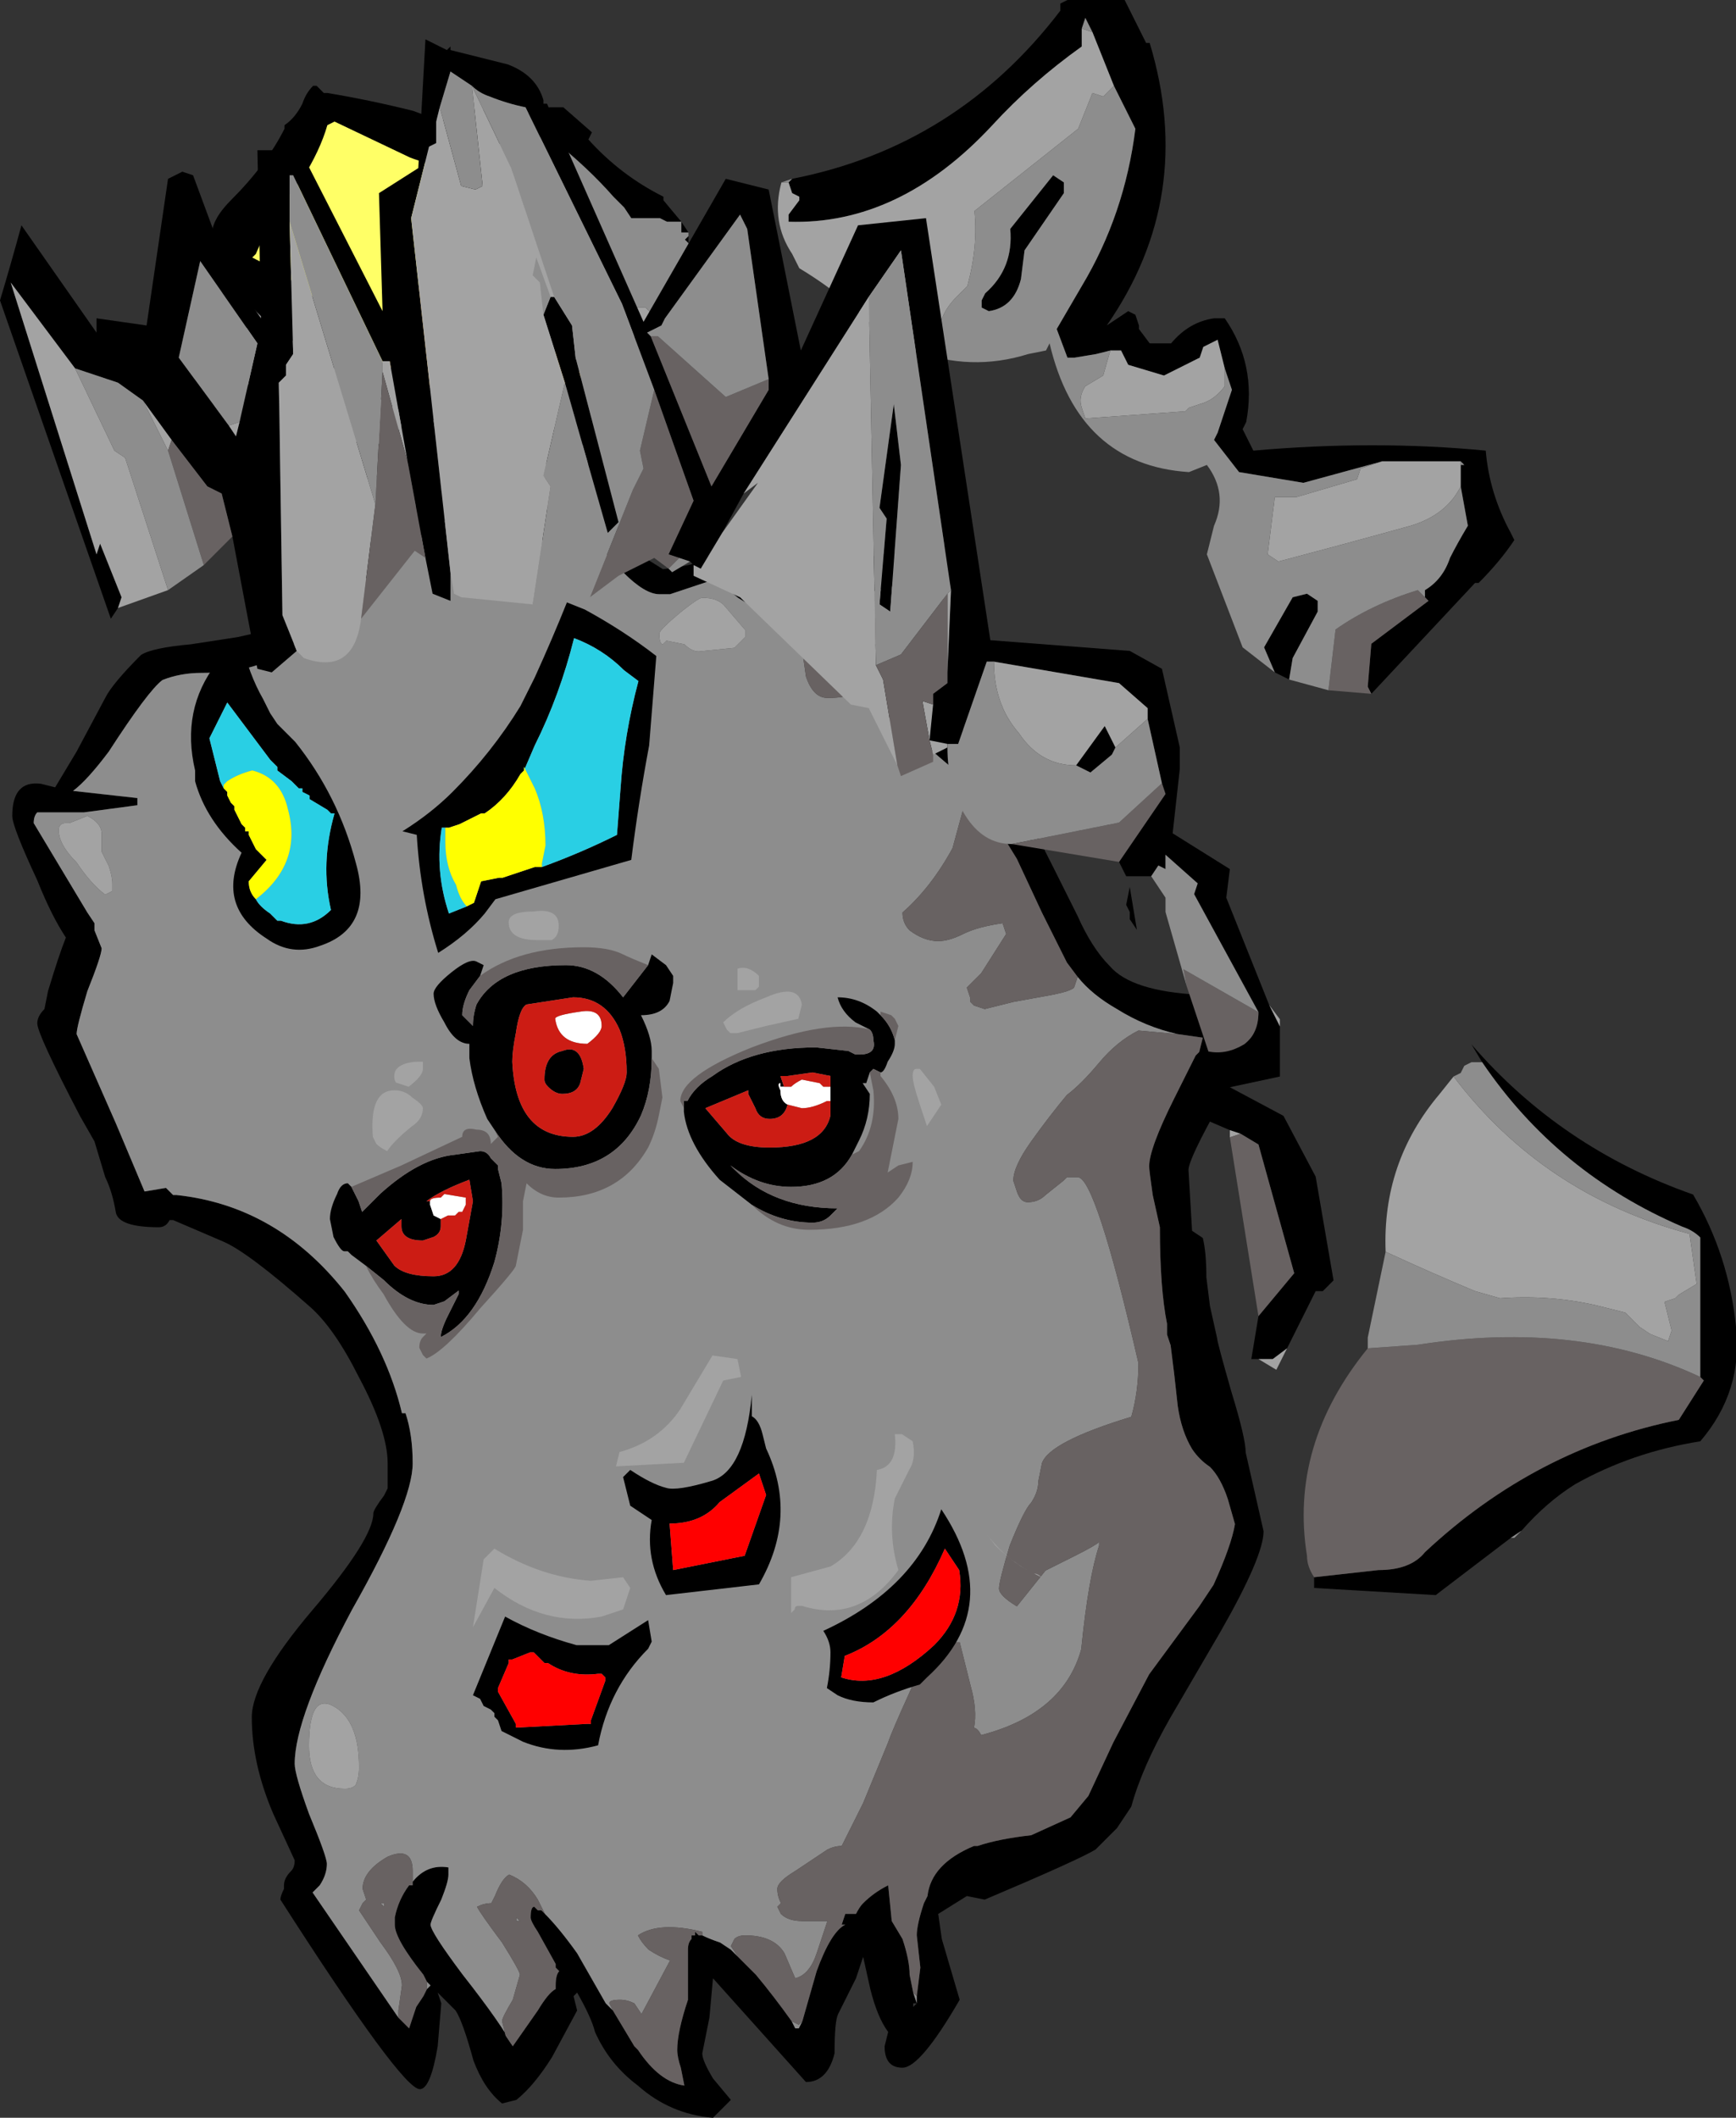 <?xml version="1.0" encoding="UTF-8" standalone="no"?>
<svg xmlns:ffdec="https://www.free-decompiler.com/flash" xmlns:xlink="http://www.w3.org/1999/xlink" ffdec:objectType="frame" height="207.25px" width="169.95px" xmlns="http://www.w3.org/2000/svg">
  <rect width="100%" height="100%" fill="#333333" stroke="none"/>
  <g transform="matrix(1.0, 0.0, 0.0, 1.0, 57.15, 120.95)">
    <use ffdec:characterId="173" ffdec:characterName="a_Body_Meylour" height="166.25" transform="matrix(1.0, 0.0, 0.0, 1.0, -55.95, -79.95)" width="122.5" xlink:href="#sprite0"/>
    <use ffdec:characterId="171" ffdec:characterName="a_Eyes_MeylourBoss" height="43.75" transform="matrix(1.0, 0.0, 0.0, 1.0, -24.85, -31.75)" width="59.85" xlink:href="#sprite1"/>
    <use ffdec:characterId="169" ffdec:characterName="a_Eyes_King" height="38.85" transform="matrix(1.0, 0.0, 0.0, 1.0, -10.85, 11.7)" width="55.65" xlink:href="#sprite2"/>
    <use ffdec:characterId="167" ffdec:characterName="a_Eyes_Lava" height="34.3" transform="matrix(1.0, 0.0, 0.0, 1.0, -38.4, -62.0)" width="45.5" xlink:href="#sprite3"/>
    <use ffdec:characterId="165" ffdec:characterName="a_Horns_Gold" height="156.1" transform="matrix(1.0, 0.0, 0.0, 1.0, -38.4, -120.95)" width="151.2" xlink:href="#sprite4"/>
    <use ffdec:characterId="163" ffdec:characterName="a_Horns_King" height="130.2" transform="matrix(1.0, 0.0, 0.0, 1.0, -57.15, -117.1)" width="130.55" xlink:href="#sprite5"/>
  </g>
  <defs>
    <g id="sprite0" transform="matrix(1.0, 0.0, 0.0, 1.0, -1.05, -8.4)">
      <use ffdec:characterId="172" height="23.75" transform="matrix(7.0, 0.0, 0.0, 7.0, 1.05, 8.4)" width="17.5" xlink:href="#shape0"/>
    </g>
    <g id="shape0" transform="matrix(1.0, 0.0, 0.0, 1.0, -0.15, -1.2)">
      <path d="M13.35 3.0 L13.4 3.2 Q13.35 3.4 13.05 3.95 12.7 4.5 12.45 4.85 13.35 5.3 13.9 6.05 14.2 6.45 14.7 7.45 L15.05 8.15 Q15.25 8.6 15.5 8.85 15.8 9.2 16.75 9.25 17.5 9.3 17.5 9.65 17.5 9.95 17.05 10.75 16.6 11.55 16.6 11.7 L16.65 12.55 16.8 12.65 Q16.85 12.85 16.85 13.2 L16.9 13.6 17.0 14.05 Q17.0 14.1 17.2 14.8 17.4 15.45 17.4 15.65 L17.65 16.75 Q17.65 17.1 17.05 18.15 L16.35 19.35 Q15.95 20.05 15.8 20.6 L15.6 20.9 15.3 21.2 Q15.05 21.35 13.75 21.9 L13.5 21.85 13.1 22.1 13.15 22.45 13.4 23.3 Q12.85 24.25 12.6 24.25 12.35 24.25 12.35 23.95 L12.4 23.75 Q12.25 23.55 12.15 23.15 L12.05 22.7 11.95 23.0 11.7 23.5 Q11.65 23.6 11.65 24.05 11.55 24.45 11.25 24.45 L9.95 23.0 9.9 23.55 9.8 24.05 Q9.8 24.15 9.95 24.4 L10.2 24.7 9.95 24.95 Q9.35 24.9 8.9 24.5 8.5 24.2 8.3 23.75 8.25 23.55 8.05 23.2 L8.0 23.25 8.05 23.45 7.7 24.1 Q7.45 24.5 7.2 24.7 L7.0 24.75 Q6.75 24.55 6.6 24.15 6.45 23.6 6.35 23.45 L6.1 23.2 6.15 23.35 6.1 23.95 Q6.0 24.55 5.85 24.55 5.6 24.55 3.9 21.9 3.9 21.85 3.95 21.75 L3.95 21.7 Q3.95 21.6 4.05 21.5 4.1 21.45 4.1 21.35 L3.8 20.7 Q3.5 20.0 3.5 19.35 3.5 18.85 4.35 17.85 5.2 16.85 5.2 16.5 5.2 16.45 5.35 16.25 L5.4 16.15 5.4 15.8 Q5.4 15.35 5.0 14.6 4.65 13.9 4.3 13.6 3.45 12.85 3.1 12.7 L2.4 12.4 2.35 12.4 Q2.3 12.5 2.2 12.5 1.65 12.5 1.6 12.3 1.55 12.0 1.45 11.8 L1.3 11.3 1.1 10.95 Q0.5 9.8 0.5 9.65 0.5 9.55 0.6 9.45 L0.65 9.2 Q0.8 8.7 0.9 8.45 0.7 8.15 0.5 7.65 0.15 6.9 0.15 6.75 0.15 6.25 0.55 6.3 L0.75 6.35 1.05 5.85 1.45 5.1 Q1.55 4.9 1.95 4.5 2.1 4.4 2.65 4.35 L3.3 4.25 3.75 4.15 3.95 4.15 4.9 3.15 Q5.75 2.3 6.75 2.0 L6.85 2.0 Q7.25 1.6 7.6 1.4 8.75 0.75 8.75 2.05 L8.65 2.5 8.6 2.9 8.75 2.95 8.85 3.0 8.8 3.05 8.85 3.05 9.25 3.3 Q9.7 3.25 9.85 3.15 10.0 3.0 10.05 3.0 L10.35 3.25 Q10.7 3.5 10.9 3.55 11.5 3.3 12.25 3.1 L13.15 2.95 13.3 3.0 13.35 3.0 M12.6 3.9 L12.95 3.45 13.0 3.4 Q11.1 3.9 10.9 3.9 10.6 3.9 10.3 3.7 10.0 3.45 9.95 3.45 L9.35 3.65 Q9.4 3.65 9.2 3.65 9.0 3.65 8.7 3.35 L8.5 3.1 8.3 3.1 8.3 3.05 Q7.75 3.0 7.3 2.8 L6.85 2.55 6.65 2.45 6.5 2.5 Q6.1 2.6 5.25 3.3 L4.2 4.2 Q4.1 4.4 3.8 4.55 3.4 4.75 2.8 4.75 2.5 4.75 2.25 4.85 2.05 5.0 1.5 5.85 1.2 6.25 1.0 6.4 L1.9 6.5 1.9 6.6 1.15 6.7 0.5 6.7 Q0.45 6.75 0.45 6.85 L1.2 8.1 1.3 8.25 1.3 8.35 1.4 8.6 Q1.4 8.7 1.2 9.2 1.05 9.7 1.05 9.8 L1.6 11.05 2.0 12.0 2.3 11.95 2.4 12.05 2.45 12.05 Q3.85 12.2 4.8 13.4 5.4 14.25 5.6 15.1 L5.65 15.1 Q5.75 15.4 5.75 15.8 5.75 16.35 4.9 17.85 4.1 19.35 4.1 20.0 4.1 20.15 4.3 20.7 4.55 21.3 4.55 21.4 4.55 21.55 4.45 21.7 L4.35 21.8 5.55 23.55 5.7 23.7 5.8 23.4 5.9 23.25 5.95 23.15 6.0 23.1 5.95 23.05 5.9 22.95 Q5.5 22.45 5.5 22.25 L5.5 22.15 Q5.55 21.9 5.7 21.7 L5.75 21.7 5.75 21.65 Q5.95 21.4 6.25 21.45 L6.25 21.55 Q6.25 21.65 6.15 21.9 6.0 22.2 6.0 22.25 6.0 22.35 6.45 22.95 7.0 23.65 7.15 23.95 L7.5 23.45 Q7.65 23.2 7.75 23.15 L7.75 23.1 Q7.75 22.95 7.8 22.9 L7.75 22.85 7.75 22.8 7.5 22.35 Q7.4 22.2 7.4 22.15 7.4 22.0 7.45 22.0 L7.5 22.05 7.55 22.05 7.6 22.1 Q7.8 22.3 8.05 22.65 L8.45 23.35 8.55 23.45 8.85 23.95 8.9 24.0 Q9.2 24.45 9.55 24.5 L9.5 24.25 Q9.45 24.1 9.45 24.0 9.45 23.75 9.6 23.3 9.6 23.15 9.6 22.95 L9.6 22.6 Q9.6 22.5 9.65 22.45 L9.65 22.4 9.7 22.4 9.7 22.35 9.75 22.4 9.8 22.4 Q9.9 22.45 10.05 22.5 L10.2 22.6 10.3 22.7 10.55 22.95 Q10.8 23.25 11.05 23.6 L11.1 23.7 11.15 23.7 11.2 23.6 11.4 22.9 Q11.6 22.35 11.8 22.25 L11.75 22.25 11.8 22.1 11.95 22.1 Q12.0 22.0 12.05 21.95 12.2 21.8 12.4 21.7 L12.45 22.2 12.6 22.45 Q12.7 22.75 12.7 22.95 L12.75 23.2 12.8 23.35 12.8 23.25 12.85 22.85 12.8 22.4 Q12.8 22.25 12.9 21.95 L12.95 21.85 Q13.0 21.4 13.6 21.15 L13.65 21.15 Q13.95 21.05 14.4 21.0 L14.95 20.75 15.2 20.45 15.55 19.7 16.05 18.75 16.75 17.8 16.95 17.5 Q17.2 16.95 17.25 16.65 L17.15 16.3 Q17.05 16.0 16.9 15.85 16.75 15.75 16.65 15.6 16.5 15.35 16.45 15.0 L16.4 14.55 16.35 14.15 16.3 14.0 16.3 13.85 Q16.2 13.35 16.2 12.5 L16.1 12.05 Q16.05 11.7 16.05 11.65 16.05 11.4 16.4 10.7 L16.7 10.1 16.75 10.05 16.8 9.85 16.45 9.8 Q16.0 9.7 15.6 9.45 15.25 9.25 15.05 9.0 L14.9 8.8 14.55 8.1 14.2 7.35 13.8 6.7 13.65 6.45 Q13.45 6.2 13.2 6.0 L12.85 5.7 12.45 5.4 Q12.35 5.35 11.95 5.15 L11.85 5.05 11.8 4.9 Q11.8 4.85 12.3 4.25 L12.6 3.9 M8.2 1.85 L8.2 1.7 Q8.15 1.7 8.15 1.55 7.9 1.65 7.4 1.95 L7.15 2.1 7.25 2.2 7.3 2.2 7.3 2.25 7.75 2.5 8.0 2.6 8.15 2.65 8.15 2.6 8.15 2.55 8.2 1.95 8.2 1.85 M12.75 23.35 L12.75 23.4 12.8 23.35 12.75 23.35" fill="#000000" fill-rule="evenodd" stroke="none"/>
      <path d="M5.55 23.55 L4.35 21.8 4.45 21.7 Q4.55 21.55 4.55 21.4 4.55 21.3 4.3 20.7 4.1 20.15 4.1 20.0 4.1 19.35 4.9 17.85 5.75 16.35 5.75 15.8 5.75 15.4 5.65 15.1 L5.6 15.1 Q5.4 14.25 4.8 13.4 3.85 12.2 2.45 12.05 L2.4 12.05 2.3 11.95 2.0 12.0 1.6 11.05 1.05 9.8 Q1.05 9.7 1.2 9.2 1.4 8.7 1.4 8.6 L1.3 8.35 1.3 8.25 1.2 8.1 0.45 6.85 Q0.45 6.75 0.5 6.7 L1.15 6.7 1.9 6.6 1.9 6.5 1.0 6.4 Q1.2 6.25 1.5 5.85 2.05 5.0 2.25 4.85 2.5 4.75 2.8 4.75 3.4 4.75 3.8 4.55 4.1 4.4 4.2 4.2 L5.25 3.3 Q6.1 2.6 6.5 2.5 L6.65 2.45 6.85 2.55 7.3 2.8 Q7.75 3.0 8.3 3.05 L8.3 3.1 8.5 3.1 8.7 3.35 Q9.0 3.65 9.2 3.65 9.4 3.65 9.35 3.65 L9.95 3.45 Q10.0 3.45 10.3 3.7 10.6 3.9 10.9 3.9 11.1 3.9 13.0 3.4 L12.95 3.45 12.6 3.9 Q12.4 3.85 12.2 4.0 11.75 4.3 11.55 4.35 L11.25 4.3 11.25 4.35 Q11.2 4.35 11.2 4.45 L11.25 4.8 Q11.35 5.1 11.55 5.1 11.8 5.1 11.85 5.05 L11.95 5.15 Q12.35 5.35 12.45 5.4 L12.85 5.7 13.2 6.0 Q13.45 6.2 13.65 6.45 13.5 6.5 13.45 6.65 L13.3 7.2 Q13.0 7.75 12.6 8.1 12.6 8.25 12.7 8.35 12.9 8.5 13.1 8.5 13.25 8.5 13.45 8.4 13.65 8.3 14.0 8.25 L14.05 8.4 13.7 8.95 13.5 9.15 13.55 9.3 13.55 9.35 13.6 9.4 13.75 9.45 14.15 9.35 14.7 9.25 Q14.95 9.2 15.0 9.15 L15.05 9.0 Q15.25 9.25 15.6 9.45 16.0 9.7 16.45 9.8 L15.9 9.75 Q15.6 9.9 15.35 10.2 15.1 10.5 14.9 10.65 14.65 10.95 14.4 11.3 14.15 11.65 14.15 11.85 L14.2 12.0 Q14.25 12.15 14.35 12.15 14.5 12.15 14.6 12.05 L14.85 11.85 14.9 11.8 15.05 11.8 Q15.3 11.8 15.9 14.4 15.9 14.8 15.8 15.15 14.65 15.5 14.55 15.8 L14.5 16.05 Q14.5 16.2 14.4 16.35 14.3 16.45 14.1 16.95 13.95 17.45 13.95 17.55 13.95 17.65 14.2 17.8 L14.6 17.3 Q14.7 17.25 15.0 17.1 15.3 16.95 15.35 16.9 L15.35 16.95 Q15.2 17.4 15.1 18.4 14.85 19.3 13.7 19.6 13.65 19.5 13.6 19.5 13.65 19.25 13.55 18.9 L13.4 18.3 Q13.35 18.3 13.2 18.3 13.0 18.3 12.7 19.0 12.45 19.55 12.4 19.7 L12.05 20.55 11.75 21.15 Q11.65 21.15 11.55 21.2 L11.1 21.5 Q10.85 21.65 10.85 21.75 10.85 21.85 10.9 21.95 L10.85 22.0 10.9 22.1 Q11.0 22.2 11.2 22.2 L11.55 22.2 11.4 22.65 Q11.3 22.95 11.1 23.0 L10.95 22.65 Q10.8 22.4 10.4 22.4 10.3 22.4 10.25 22.45 L10.2 22.55 10.3 22.7 10.2 22.6 10.05 22.5 Q9.9 22.45 9.8 22.4 L9.8 22.35 Q9.2 22.2 8.9 22.4 8.95 22.5 9.05 22.6 9.2 22.7 9.35 22.75 L8.95 23.5 8.85 23.35 Q8.75 23.3 8.65 23.3 8.5 23.3 8.5 23.35 L8.55 23.45 8.45 23.35 8.05 22.65 Q7.8 22.3 7.6 22.1 L7.5 21.9 Q7.35 21.65 7.1 21.55 7.0 21.6 6.9 21.85 L6.85 21.95 Q6.75 21.95 6.65 22.0 6.7 22.1 7.0 22.5 7.25 22.9 7.25 22.95 L7.15 23.3 Q7.0 23.55 7.0 23.6 L7.05 23.8 7.15 23.95 Q7.0 23.65 6.45 22.95 6.0 22.35 6.0 22.25 6.0 22.2 6.15 21.9 6.25 21.65 6.25 21.55 L6.25 21.45 Q5.95 21.4 5.75 21.65 L5.75 21.5 Q5.75 21.15 5.4 21.3 5.05 21.5 5.05 21.75 L5.1 21.9 5.05 21.95 5.0 22.05 5.3 22.5 Q5.6 22.9 5.6 23.1 L5.55 23.45 5.55 23.55 M12.0 4.05 Q12.3 3.9 12.4 3.8 L12.3 3.7 12.0 3.85 Q11.6 4.0 11.15 4.1 L11.1 4.1 Q11.05 4.1 11.05 4.2 11.05 4.3 11.1 4.3 L11.15 4.3 Q11.65 4.2 12.0 4.05 M12.8 23.25 L12.8 23.35 12.75 23.2 12.8 23.25 M11.2 23.6 L11.15 23.7 11.1 23.7 11.05 23.6 11.15 23.65 11.2 23.6 M7.3 2.2 L7.25 2.2 7.15 2.1 7.4 1.95 Q7.9 1.65 8.15 1.55 8.15 1.7 8.2 1.7 L8.2 1.85 Q7.85 1.9 7.55 2.05 L7.3 2.2 M8.15 2.6 L8.15 2.65 8.0 2.6 8.15 2.6 M4.8 20.35 Q4.9 20.35 4.95 20.3 5.0 20.2 5.0 20.05 5.0 19.4 4.65 19.2 4.3 19.0 4.3 19.75 4.3 20.35 4.8 20.35 M1.2 6.75 L0.95 6.85 0.9 6.85 Q0.8 6.85 0.8 6.95 0.8 7.15 1.05 7.4 1.25 7.7 1.45 7.85 L1.55 7.8 1.55 7.7 Q1.55 7.6 1.5 7.45 L1.4 7.25 1.4 7.0 Q1.4 6.85 1.2 6.75 M10.4 4.25 L10.4 4.15 10.1 3.8 Q10.0 3.7 9.8 3.7 9.75 3.7 9.5 3.9 9.2 4.15 9.2 4.2 9.2 4.35 9.25 4.35 L9.3 4.3 9.55 4.35 Q9.65 4.45 9.75 4.45 L10.25 4.4 Q10.3 4.35 10.4 4.25 M5.3 21.95 L5.35 21.95 5.35 22.0 5.3 21.95 M5.95 23.15 L5.95 23.05 6.0 23.1 5.95 23.15 M7.2 22.2 L7.2 22.15 7.25 22.2 7.2 22.2" fill="#8d8d8d" fill-rule="evenodd" stroke="none"/>
      <path d="M5.55 23.55 L5.55 23.45 5.6 23.1 Q5.6 22.9 5.3 22.5 L5.0 22.05 5.05 21.95 5.1 21.9 5.05 21.75 Q5.05 21.5 5.4 21.3 5.75 21.15 5.75 21.5 L5.75 21.65 5.75 21.7 5.7 21.7 Q5.55 21.9 5.5 22.15 L5.5 22.25 Q5.5 22.45 5.9 22.95 L5.95 23.05 5.95 23.15 5.9 23.25 5.8 23.4 5.7 23.7 5.55 23.55 M7.15 23.95 L7.05 23.8 7.0 23.6 Q7.0 23.55 7.15 23.3 L7.25 22.95 Q7.25 22.9 7.0 22.5 6.7 22.1 6.65 22.0 6.75 21.95 6.85 21.95 L6.9 21.85 Q7.0 21.6 7.1 21.55 7.35 21.65 7.5 21.9 L7.6 22.1 7.55 22.05 7.5 22.05 7.45 22.0 Q7.4 22.0 7.4 22.15 7.4 22.2 7.5 22.35 L7.75 22.8 7.75 22.85 7.8 22.9 Q7.75 22.95 7.75 23.1 L7.75 23.15 Q7.65 23.2 7.5 23.45 L7.15 23.95 M8.55 23.45 L8.5 23.35 Q8.5 23.3 8.65 23.3 8.75 23.3 8.85 23.35 L8.95 23.5 9.35 22.75 Q9.2 22.7 9.05 22.6 8.95 22.5 8.9 22.4 9.2 22.2 9.8 22.35 L9.8 22.4 9.75 22.4 9.7 22.35 9.7 22.4 9.65 22.4 9.65 22.45 Q9.6 22.5 9.6 22.6 L9.6 22.95 Q9.6 23.15 9.6 23.3 9.45 23.75 9.45 24.0 9.45 24.1 9.5 24.25 L9.55 24.5 Q9.2 24.45 8.9 24.0 L8.85 23.95 8.55 23.45 M10.3 22.7 L10.2 22.55 10.25 22.45 Q10.3 22.4 10.4 22.4 10.8 22.4 10.95 22.65 L11.1 23.0 Q11.3 22.95 11.4 22.65 L11.55 22.2 11.2 22.2 Q11.0 22.2 10.9 22.1 L10.85 22.0 10.9 21.95 Q10.85 21.85 10.85 21.75 10.85 21.65 11.1 21.5 L11.55 21.2 Q11.65 21.15 11.75 21.15 L12.05 20.55 12.4 19.7 Q12.45 19.55 12.7 19.0 13.0 18.3 13.2 18.3 13.35 18.3 13.4 18.3 L13.55 18.9 Q13.65 19.25 13.6 19.5 13.65 19.5 13.7 19.6 14.85 19.3 15.1 18.4 15.2 17.4 15.35 16.95 L15.35 16.9 Q15.3 16.95 15.0 17.1 14.7 17.25 14.6 17.3 L14.2 17.8 Q13.95 17.65 13.95 17.55 13.95 17.45 14.1 16.95 14.3 16.45 14.4 16.35 14.5 16.2 14.5 16.05 L14.55 15.8 Q14.65 15.5 15.8 15.15 15.9 14.8 15.9 14.4 15.3 11.8 15.05 11.8 L14.9 11.8 14.85 11.85 14.6 12.05 Q14.5 12.15 14.35 12.15 14.25 12.15 14.2 12.0 L14.15 11.85 Q14.15 11.65 14.4 11.3 14.65 10.95 14.9 10.65 15.1 10.5 15.35 10.2 15.6 9.9 15.9 9.75 L16.45 9.8 16.8 9.85 16.75 10.05 16.7 10.1 16.4 10.7 Q16.05 11.4 16.05 11.65 16.05 11.7 16.1 12.05 L16.2 12.5 Q16.2 13.35 16.3 13.85 L16.3 14.0 16.35 14.15 16.4 14.55 16.45 15.0 Q16.5 15.35 16.65 15.6 16.75 15.75 16.9 15.85 17.05 16.0 17.15 16.3 L17.25 16.65 Q17.2 16.95 16.95 17.5 L16.75 17.8 16.05 18.75 15.55 19.7 15.2 20.45 14.95 20.75 14.4 21.0 Q13.95 21.05 13.65 21.15 L13.6 21.15 Q13.0 21.4 12.95 21.85 L12.9 21.95 Q12.8 22.25 12.8 22.4 L12.85 22.85 12.8 23.25 12.75 23.2 12.7 22.95 Q12.7 22.75 12.6 22.45 L12.45 22.2 12.4 21.7 Q12.2 21.8 12.05 21.95 12.0 22.0 11.95 22.1 L11.8 22.1 11.75 22.25 11.8 22.25 Q11.6 22.35 11.4 22.9 L11.2 23.6 11.15 23.65 11.05 23.6 Q10.8 23.25 10.55 22.95 L10.3 22.7 M15.05 9.0 L15.0 9.15 Q14.95 9.2 14.7 9.25 L14.15 9.35 13.75 9.45 13.6 9.4 13.55 9.35 13.55 9.3 13.5 9.15 13.7 8.95 14.05 8.4 14.0 8.25 Q13.65 8.3 13.45 8.4 13.25 8.5 13.1 8.5 12.9 8.5 12.7 8.35 12.6 8.25 12.6 8.1 13.0 7.75 13.3 7.2 L13.45 6.65 Q13.5 6.5 13.65 6.45 L13.8 6.7 14.2 7.35 14.55 8.1 14.9 8.8 15.05 9.0 M11.85 5.05 Q11.8 5.1 11.55 5.1 11.35 5.1 11.25 4.8 L11.2 4.45 Q11.2 4.35 11.25 4.35 L11.25 4.3 11.55 4.35 Q11.75 4.3 12.2 4.0 12.4 3.85 12.6 3.9 L12.3 4.25 Q11.8 4.85 11.8 4.9 L11.85 5.05 M7.3 2.2 L7.55 2.05 Q7.85 1.9 8.2 1.85 L8.2 1.95 8.15 2.55 8.15 2.6 8.0 2.6 7.75 2.5 7.3 2.25 7.3 2.2 M5.3 21.95 L5.35 22.0 5.35 21.95 5.3 21.95 M7.2 22.2 L7.25 22.2 7.2 22.15 7.2 22.2" fill="#686262" fill-rule="evenodd" stroke="none"/>
      <path d="M12.0 4.05 Q11.65 4.2 11.15 4.3 L11.1 4.3 Q11.05 4.3 11.05 4.2 11.05 4.1 11.1 4.1 L11.15 4.1 Q11.6 4.0 12.0 3.85 L12.3 3.7 12.4 3.8 Q12.3 3.9 12.0 4.05 M10.4 4.25 Q10.3 4.35 10.25 4.4 L9.75 4.45 Q9.65 4.45 9.55 4.35 L9.3 4.3 9.25 4.35 Q9.2 4.35 9.2 4.2 9.2 4.15 9.5 3.9 9.75 3.7 9.8 3.7 10.0 3.7 10.1 3.8 L10.4 4.15 10.4 4.25 M1.2 6.75 Q1.4 6.85 1.4 7.0 L1.4 7.25 1.5 7.45 Q1.55 7.6 1.55 7.7 L1.55 7.8 1.45 7.85 Q1.25 7.7 1.05 7.4 0.8 7.15 0.8 6.95 0.8 6.85 0.9 6.85 L0.95 6.85 1.2 6.75 M4.8 20.35 Q4.3 20.35 4.3 19.75 4.3 19.0 4.65 19.2 5.0 19.4 5.0 20.05 5.0 20.2 4.95 20.3 4.9 20.35 4.8 20.35" fill="#a3a3a3" fill-rule="evenodd" stroke="none"/>
    </g>
    <g id="sprite1" transform="matrix(1.0, 0.0, 0.0, 1.0, -11.9, -31.15)">
      <use ffdec:characterId="170" height="6.25" transform="matrix(7.0, 0.0, 0.0, 7.0, 11.9, 31.15)" width="8.55" xlink:href="#shape1"/>
    </g>
    <g id="shape1" transform="matrix(1.0, 0.0, 0.0, 1.0, -1.7, -4.45)">
      <path d="M6.15 5.2 L6.2 5.05 6.4 5.2 6.5 5.35 6.5 5.45 6.45 5.7 Q6.35 5.9 6.05 5.9 6.2 6.2 6.2 6.4 L6.2 6.5 Q6.2 6.95 6.05 7.3 5.7 8.05 4.85 8.05 4.35 8.05 4.0 7.5 L3.9 7.35 Q3.7 6.9 3.65 6.5 L3.65 6.3 Q3.45 6.3 3.3 6.0 3.15 5.75 3.15 5.6 3.15 5.5 3.4 5.3 3.65 5.1 3.75 5.15 L3.85 5.2 3.8 5.35 3.65 5.55 Q3.55 5.75 3.55 5.9 L3.7 6.05 Q3.7 5.9 3.75 5.75 4.05 5.2 5.0 5.2 5.45 5.2 5.8 5.65 L6.15 5.2 M2.2 9.4 L2.0 9.25 1.95 9.2 1.9 9.2 Q1.85 9.2 1.75 9.0 L1.7 8.75 Q1.7 8.6 1.8 8.4 1.85 8.25 1.95 8.25 L2.0 8.3 2.1 8.5 2.15 8.65 2.4 8.4 Q2.95 7.9 3.45 7.85 L3.8 7.8 Q3.9 7.8 3.95 7.9 L4.05 8.0 4.05 8.05 4.1 8.25 Q4.15 8.8 4.0 9.35 3.75 10.15 3.25 10.4 3.25 10.3 3.35 10.1 L3.5 9.8 3.5 9.75 3.3 9.9 3.15 9.95 Q2.8 9.95 2.45 9.6 L2.2 9.4 M8.1 7.15 Q8.05 7.35 7.85 7.35 7.7 7.35 7.65 7.2 L7.55 7.0 7.55 6.95 6.95 7.2 7.25 7.55 Q7.4 7.75 7.85 7.75 8.6 7.75 8.7 7.3 L8.7 6.75 8.45 6.7 8.1 6.75 8.0 6.75 8.05 6.9 8.0 6.9 8.0 6.85 Q7.95 6.85 8.0 6.95 8.0 7.1 8.1 7.15 M6.65 7.2 L6.65 7.1 6.7 7.1 Q6.8 6.9 7.05 6.75 7.6 6.35 8.5 6.35 L8.95 6.4 9.05 6.45 9.1 6.45 Q9.35 6.45 9.3 6.25 9.3 6.15 9.25 6.1 L9.05 6.0 Q8.85 5.85 8.8 5.65 9.1 5.65 9.35 5.85 L9.4 5.9 Q9.55 6.05 9.6 6.25 L9.6 6.3 Q9.6 6.4 9.5 6.55 9.45 6.7 9.4 6.7 L9.3 6.65 9.25 6.7 9.2 6.85 9.15 6.85 9.25 7.0 Q9.25 7.35 9.1 7.65 L9.0 7.85 Q8.75 8.3 8.15 8.3 7.7 8.3 7.3 8.0 L7.35 8.05 Q7.9 8.6 8.8 8.6 L8.7 8.7 Q8.6 8.8 8.45 8.8 8.0 8.8 7.6 8.55 L7.15 8.2 Q6.7 7.7 6.65 7.25 L6.65 7.2 M4.25 6.55 Q4.3 7.6 5.1 7.6 5.4 7.6 5.65 7.2 5.85 6.85 5.85 6.7 5.85 6.35 5.75 6.1 5.55 5.65 5.1 5.65 L4.45 5.75 Q4.35 5.8 4.3 6.15 4.25 6.4 4.25 6.55 M4.7 6.8 Q4.7 6.45 4.95 6.4 5.2 6.3 5.25 6.65 L5.2 6.85 Q5.15 7.0 4.95 7.0 4.85 7.0 4.75 6.9 4.7 6.85 4.7 6.8 M3.1 8.5 L3.1 8.55 3.15 8.7 3.25 8.75 3.25 8.85 Q3.25 8.95 3.15 9.0 L3.0 9.05 Q2.7 9.05 2.7 8.85 2.7 8.8 2.7 8.75 L2.35 9.05 2.6 9.4 Q2.75 9.55 3.15 9.55 3.5 9.55 3.6 9.05 L3.7 8.5 3.65 8.2 Q3.25 8.35 3.05 8.5 L3.1 8.5" fill="#000000" fill-rule="evenodd" stroke="none"/>
      <path d="M7.2 6.0 Q7.4 5.8 7.8 5.65 8.25 5.45 8.3 5.75 L8.25 5.95 7.8 6.05 7.4 6.15 7.3 6.15 7.25 6.1 7.2 6.0 M7.65 5.55 L7.4 5.55 7.4 5.25 Q7.55 5.2 7.7 5.35 L7.7 5.5 7.65 5.55 M9.9 6.65 L9.95 6.65 10.15 6.9 10.25 7.15 10.05 7.45 9.95 7.15 Q9.85 6.85 9.85 6.75 9.85 6.65 9.9 6.65 M2.85 7.05 Q3.0 7.15 3.0 7.2 3.0 7.35 2.85 7.45 2.6 7.65 2.5 7.8 2.4 7.75 2.35 7.7 L2.3 7.6 Q2.25 6.95 2.6 6.95 2.75 6.95 2.85 7.05 M2.7 6.6 Q2.8 6.55 2.95 6.55 L3.0 6.55 3.0 6.65 Q3.0 6.75 2.8 6.9 L2.65 6.85 Q2.6 6.85 2.6 6.75 2.6 6.65 2.7 6.6 M4.8 4.85 L4.6 4.85 Q4.2 4.85 4.2 4.6 4.2 4.45 4.55 4.45 4.9 4.4 4.9 4.65 4.9 4.8 4.8 4.85" fill="#a3a3a3" fill-rule="evenodd" stroke="none"/>
      <path d="M8.05 6.9 L8.15 6.9 Q8.2 6.85 8.3 6.8 L8.55 6.85 8.6 6.9 8.7 6.9 8.7 7.1 8.65 7.1 Q8.45 7.2 8.3 7.2 L8.1 7.15 Q8.0 7.1 8.0 6.95 7.95 6.85 8.0 6.85 L8.0 6.9 8.05 6.9 M5.5 6.05 Q5.5 6.15 5.3 6.3 4.9 6.3 4.85 5.95 4.85 5.9 5.2 5.85 5.5 5.8 5.5 6.05 M3.25 8.75 L3.15 8.7 3.1 8.55 3.1 8.5 Q3.1 8.45 3.25 8.45 L3.3 8.4 3.6 8.45 3.6 8.55 3.55 8.65 3.5 8.65 3.45 8.7 3.35 8.7 3.25 8.75" fill="#ffffff" fill-rule="evenodd" stroke="none"/>
      <path d="M6.2 6.5 L6.3 6.65 6.35 7.05 6.3 7.3 Q6.25 7.55 6.15 7.75 5.75 8.45 4.9 8.45 4.65 8.45 4.45 8.25 L4.4 8.5 4.4 8.9 4.3 9.4 Q4.3 9.45 3.8 10.0 3.3 10.6 3.05 10.7 L3.0 10.65 2.95 10.55 Q2.95 10.45 3.0 10.4 L3.05 10.35 3.0 10.35 Q2.75 10.35 2.45 9.8 2.3 9.6 2.2 9.4 L2.45 9.6 Q2.8 9.95 3.15 9.95 L3.3 9.9 3.5 9.75 3.5 9.8 3.35 10.1 Q3.25 10.3 3.25 10.4 3.75 10.15 4.0 9.35 4.15 8.8 4.1 8.25 L4.05 8.05 4.05 8.0 3.95 7.9 Q3.9 7.8 3.8 7.8 L3.45 7.85 Q2.95 7.9 2.4 8.4 L2.15 8.65 2.1 8.5 2.0 8.3 2.7 8.0 3.55 7.6 Q3.55 7.45 3.75 7.5 3.95 7.5 3.95 7.7 L4.05 7.6 4.0 7.5 Q4.35 8.05 4.85 8.05 5.7 8.05 6.05 7.3 6.2 6.95 6.2 6.5 M3.8 5.35 Q4.35 4.95 5.25 4.95 5.6 4.95 5.8 5.05 5.9 5.1 6.15 5.2 L5.8 5.65 Q5.45 5.2 5.0 5.2 4.05 5.2 3.75 5.75 3.7 5.9 3.7 6.05 L3.55 5.9 Q3.55 5.75 3.65 5.55 L3.8 5.35 M9.25 6.1 Q9.3 6.15 9.3 6.25 9.35 6.45 9.1 6.45 L9.05 6.45 8.95 6.4 8.5 6.35 Q7.6 6.35 7.05 6.75 6.8 6.9 6.7 7.1 L6.65 7.1 6.65 7.2 6.6 7.1 Q6.6 6.75 7.6 6.35 8.65 5.95 9.25 6.1 M7.6 8.55 Q8.0 8.8 8.45 8.8 8.6 8.8 8.7 8.7 L8.8 8.6 Q7.9 8.6 7.35 8.05 L7.3 8.0 Q7.7 8.3 8.15 8.3 8.75 8.3 9.0 7.85 L9.1 7.8 Q9.35 7.45 9.3 6.95 L9.25 6.7 9.3 6.65 9.4 6.7 9.4 6.75 Q9.65 7.05 9.65 7.35 L9.5 8.1 9.65 8.0 9.85 7.95 Q9.85 8.2 9.65 8.45 9.25 8.9 8.4 8.9 7.95 8.9 7.6 8.55 M9.6 6.25 Q9.55 6.05 9.4 5.9 L9.4 5.85 9.55 5.9 9.6 5.95 9.65 6.05 9.6 6.25" fill="#686262" fill-rule="evenodd" stroke="none"/>
      <path d="M8.05 6.9 L8.0 6.75 8.1 6.75 8.45 6.7 8.7 6.75 8.7 7.3 Q8.6 7.75 7.85 7.75 7.4 7.75 7.25 7.55 L6.95 7.2 7.55 6.95 7.55 7.0 7.65 7.2 Q7.7 7.35 7.85 7.35 8.05 7.35 8.1 7.15 L8.3 7.2 Q8.45 7.2 8.65 7.1 L8.7 7.1 8.7 6.9 8.6 6.9 8.55 6.85 8.3 6.8 Q8.2 6.85 8.15 6.9 L8.05 6.9 M4.25 6.55 Q4.25 6.4 4.3 6.15 4.35 5.8 4.45 5.75 L5.1 5.65 Q5.55 5.65 5.75 6.1 5.85 6.35 5.85 6.7 5.85 6.85 5.65 7.2 5.4 7.6 5.1 7.6 4.3 7.6 4.25 6.55 M5.5 6.05 Q5.5 5.8 5.2 5.85 4.85 5.9 4.85 5.95 4.9 6.3 5.3 6.3 5.5 6.15 5.5 6.05 M4.7 6.8 Q4.7 6.85 4.75 6.9 4.85 7.0 4.95 7.0 5.15 7.0 5.2 6.85 L5.25 6.65 Q5.2 6.3 4.95 6.4 4.7 6.45 4.7 6.8 M3.1 8.5 L3.05 8.5 Q3.25 8.35 3.65 8.2 L3.7 8.5 3.6 9.05 Q3.5 9.55 3.15 9.55 2.75 9.55 2.6 9.4 L2.35 9.05 2.7 8.75 Q2.7 8.8 2.7 8.85 2.7 9.05 3.0 9.05 L3.15 9.0 Q3.25 8.95 3.25 8.85 L3.25 8.75 3.35 8.7 3.45 8.7 3.5 8.65 3.55 8.65 3.6 8.55 3.6 8.45 3.3 8.4 3.25 8.45 Q3.1 8.45 3.1 8.5" fill="#cc1c14" fill-rule="evenodd" stroke="none"/>
    </g>
    <g id="sprite2" transform="matrix(1.0, 0.0, 0.0, 1.0, -3.15, -26.6)">
      <use ffdec:characterId="168" height="5.55" transform="matrix(7.0, 0.0, 0.0, 7.0, 3.15, 26.6)" width="7.95" xlink:href="#shape2"/>
    </g>
    <g id="shape2" transform="matrix(1.0, 0.0, 0.0, 1.0, -0.45, -3.8)">
      <path d="M7.05 6.5 Q6.55 7.65 5.65 8.0 L5.6 8.3 Q6.2 8.5 6.9 7.85 7.35 7.4 7.25 6.8 L7.05 6.5 M2.55 5.5 L2.65 5.4 Q2.95 5.6 3.15 5.65 3.3 5.7 3.8 5.55 4.25 5.4 4.35 4.35 L4.35 4.65 Q4.45 4.7 4.5 4.9 L4.55 5.1 Q5.0 6.05 4.45 7.0 L3.15 7.15 Q2.85 6.65 2.95 6.1 L2.65 5.9 2.55 5.5 M3.2 6.15 L3.25 6.8 4.25 6.6 4.55 5.75 4.45 5.45 3.9 5.85 Q3.65 6.15 3.2 6.15 M2.9 7.5 L2.95 7.8 2.9 7.9 Q2.35 8.45 2.2 9.25 1.65 9.4 1.15 9.2 L0.85 9.05 0.8 8.9 0.75 8.85 0.75 8.8 0.7 8.75 0.6 8.7 0.55 8.6 0.45 8.55 0.9 7.45 Q1.35 7.7 1.9 7.85 L2.35 7.85 2.9 7.5 M5.45 7.95 Q5.45 7.8 5.35 7.65 6.65 7.05 7.0 5.95 7.9 7.3 6.8 8.3 L6.7 8.4 Q6.35 8.5 6.05 8.65 5.75 8.65 5.55 8.55 L5.4 8.45 Q5.45 8.2 5.45 7.95 M1.5 8.1 L1.45 8.1 1.3 7.95 1.25 7.95 1.0 8.05 0.95 8.05 0.95 8.1 0.8 8.45 0.8 8.5 1.05 8.95 1.05 9.0 1.1 9.0 2.05 8.95 2.1 8.95 2.1 8.9 2.3 8.35 2.3 8.3 2.25 8.25 2.2 8.25 Q1.8 8.3 1.5 8.1" fill="#000000" fill-rule="evenodd" stroke="none"/>
      <path d="M6.35 4.9 L6.45 4.9 6.6 5.0 Q6.65 5.25 6.55 5.4 L6.35 5.8 Q6.25 6.3 6.4 6.8 5.85 7.55 5.05 7.3 L5.0 7.3 Q4.95 7.3 4.95 7.35 L4.9 7.4 4.9 6.9 5.45 6.75 Q6.05 6.4 6.1 5.4 6.4 5.35 6.35 4.9 M2.55 6.9 L2.65 7.05 2.55 7.35 2.25 7.45 Q1.45 7.6 0.75 7.05 L0.45 7.6 0.6 6.65 0.75 6.5 Q1.4 6.9 2.1 6.95 L2.55 6.9 M7.6 6.25 L7.75 6.45 Q7.95 6.65 8.2 6.8 7.85 6.6 7.6 6.25 M8.3 6.85 L8.4 6.9 Q8.35 6.85 8.3 6.85 M2.5 5.15 Q3.05 5.0 3.35 4.55 L3.8 3.8 4.15 3.85 4.2 4.1 3.95 4.15 3.4 5.3 2.45 5.35 2.5 5.15" fill="#a3a3a3" fill-rule="evenodd" stroke="none"/>
      <path d="M7.05 6.5 L7.25 6.8 Q7.35 7.4 6.9 7.85 6.2 8.5 5.6 8.3 L5.65 8.0 Q6.55 7.65 7.05 6.5 M3.2 6.15 Q3.65 6.15 3.9 5.85 L4.45 5.45 4.55 5.75 4.25 6.6 3.25 6.8 3.2 6.15 M1.5 8.1 Q1.8 8.3 2.2 8.25 L2.25 8.25 2.3 8.3 2.3 8.35 2.1 8.9 2.1 8.95 2.05 8.95 1.1 9.0 1.05 9.0 1.05 8.95 0.8 8.5 0.8 8.45 0.95 8.1 0.95 8.05 1.0 8.05 1.25 7.95 1.3 7.95 1.45 8.1 1.5 8.1" fill="#ff0000" fill-rule="evenodd" stroke="none"/>
    </g>
    <g id="sprite3" transform="matrix(1.0, 0.0, 0.0, 1.0, -1.75, -34.3)">
      <use ffdec:characterId="166" height="4.9" transform="matrix(7.0, 0.0, 0.0, 7.0, 1.75, 34.3)" width="6.5" xlink:href="#shape3"/>
    </g>
    <g id="shape3" transform="matrix(1.0, 0.0, 0.0, 1.0, -0.25, -4.9)">
      <path d="M5.15 8.6 Q5.7 8.4 6.2 8.15 L6.25 7.5 Q6.3 6.75 6.5 6.0 L6.3 5.85 Q6.0 5.55 5.6 5.4 5.4 6.2 5.05 6.9 L4.9 7.25 4.85 7.3 Q4.65 7.65 4.35 7.85 L4.3 7.85 4.0 8.0 3.85 8.05 3.8 8.05 3.75 8.05 Q3.65 8.65 3.85 9.25 L4.1 9.15 4.2 9.1 4.3 8.8 4.55 8.75 4.6 8.75 5.05 8.6 5.15 8.6 M6.75 5.65 L6.65 6.9 Q6.5 7.7 6.4 8.5 L4.5 9.05 4.35 9.25 Q4.1 9.55 3.7 9.8 3.45 9.0 3.4 8.15 L3.2 8.1 Q3.6 7.85 3.9 7.55 4.45 7.0 4.85 6.35 L5.05 5.95 Q5.3 5.4 5.5 4.9 L5.75 5.0 Q6.3 5.3 6.75 5.65 M1.15 9.05 Q1.2 9.15 1.35 9.25 L1.45 9.35 1.5 9.35 Q1.9 9.5 2.2 9.2 2.05 8.55 2.25 7.85 L2.2 7.85 2.15 7.8 1.9 7.65 1.9 7.6 1.8 7.55 1.8 7.5 1.75 7.5 1.65 7.4 1.45 7.25 1.45 7.2 1.35 7.1 0.75 6.3 0.5 6.8 0.65 7.4 0.7 7.5 0.75 7.55 0.75 7.6 0.8 7.7 0.85 7.75 0.85 7.8 0.95 8.0 1.0 8.05 1.0 8.1 1.05 8.1 1.05 8.15 1.15 8.35 1.3 8.5 1.05 8.8 Q1.05 8.95 1.15 9.05 M1.7 6.85 Q2.3 7.6 2.55 8.55 2.8 9.45 2.05 9.7 1.65 9.85 1.3 9.6 0.6 9.15 0.95 8.4 0.45 7.95 0.3 7.4 L0.3 7.25 Q0.1 6.4 0.6 5.75 0.75 5.55 0.95 5.45 1.05 5.9 1.25 6.25 L1.35 6.45 1.45 6.6 1.7 6.85" fill="#000000" fill-rule="evenodd" stroke="none"/>
      <path d="M4.9 7.25 L5.05 6.9 Q5.4 6.2 5.6 5.4 6.0 5.55 6.3 5.85 L6.5 6.0 Q6.3 6.75 6.25 7.5 L6.2 8.15 Q5.7 8.4 5.15 8.6 L5.15 8.55 5.2 8.3 Q5.2 7.85 5.05 7.5 L4.9 7.2 4.9 7.25 M4.1 9.15 L3.85 9.25 Q3.65 8.65 3.75 8.05 L3.8 8.05 Q3.8 8.15 3.8 8.25 3.8 8.6 3.95 8.85 4.0 9.05 4.1 9.15 M0.7 7.5 L0.65 7.4 0.5 6.8 0.75 6.3 1.35 7.1 1.45 7.2 1.45 7.25 1.65 7.4 1.75 7.5 1.8 7.5 1.8 7.55 1.9 7.6 1.9 7.65 2.15 7.8 2.2 7.85 2.25 7.85 Q2.05 8.55 2.2 9.2 1.9 9.5 1.5 9.35 L1.45 9.35 1.35 9.25 Q1.2 9.15 1.15 9.05 1.8 8.55 1.6 7.8 1.5 7.35 1.1 7.25 0.9 7.3 0.75 7.4 L0.7 7.45 0.7 7.5 M0.95 7.55 L0.95 7.55" fill="#29cfe4" fill-rule="evenodd" stroke="none"/>
      <path d="M5.15 8.6 L5.05 8.6 4.6 8.75 4.55 8.75 4.3 8.8 4.2 9.1 4.1 9.15 Q4.0 9.05 3.95 8.85 3.8 8.6 3.8 8.25 3.8 8.15 3.8 8.05 L3.85 8.05 4.0 8.0 4.3 7.85 4.35 7.85 Q4.65 7.65 4.85 7.3 L4.9 7.25 4.9 7.2 5.05 7.5 Q5.2 7.85 5.2 8.3 L5.15 8.55 5.15 8.6 M0.7 7.5 L0.7 7.45 0.75 7.4 Q0.9 7.3 1.1 7.25 1.5 7.35 1.6 7.8 1.8 8.55 1.15 9.05 1.05 8.95 1.05 8.8 L1.3 8.5 1.15 8.35 1.05 8.15 1.05 8.1 1.0 8.1 1.0 8.05 0.95 8.0 0.85 7.8 0.85 7.75 0.8 7.7 0.75 7.6 0.75 7.55 0.7 7.5 M0.95 7.55 L0.95 7.55" fill="#ffff00" fill-rule="evenodd" stroke="none"/>
    </g>
    <g id="sprite4" transform="matrix(1.0, 0.0, 0.0, 1.0, 10.15, -0.35)">
      <use ffdec:characterId="164" height="22.3" transform="matrix(7.0, 0.0, 0.0, 7.0, -10.15, 0.35)" width="21.6" xlink:href="#shape4"/>
    </g>
    <g id="shape4" transform="matrix(1.0, 0.0, 0.0, 1.0, 1.45, -0.05)">
      <path d="M6.95 2.55 Q9.25 2.1 10.7 0.2 L10.7 0.1 10.8 0.05 11.6 0.05 11.9 0.65 11.95 0.65 Q12.6 2.8 11.35 4.6 L11.65 4.4 11.75 4.45 11.8 4.6 11.8 4.65 11.95 4.85 12.25 4.85 Q12.5 4.55 12.85 4.5 L13.0 4.5 Q13.45 5.15 13.3 5.95 L13.25 6.05 13.4 6.35 Q15.1 6.2 16.65 6.35 16.7 6.95 17.0 7.5 L17.05 7.6 Q16.85 7.9 16.55 8.2 L16.5 8.2 15.05 9.75 15.0 9.65 15.05 9.05 15.85 8.45 15.8 8.4 15.8 8.3 Q16.05 8.15 16.15 7.85 16.25 7.65 16.4 7.4 L16.3 6.85 16.3 6.55 16.35 6.55 16.3 6.5 15.2 6.5 14.1 6.8 13.2 6.65 12.85 6.2 12.9 6.1 13.1 5.5 13.0 5.2 12.9 4.8 12.7 4.9 12.65 5.05 12.15 5.3 11.65 5.15 11.55 4.95 11.4 4.95 11.2 5.0 10.9 5.05 10.8 5.05 10.65 4.65 11.0 4.05 Q11.6 3.05 11.75 1.85 L11.45 1.25 11.15 0.5 11.05 0.3 11.0 0.45 11.0 0.7 Q10.3 1.2 9.75 1.8 8.45 3.2 6.9 3.15 L6.9 3.05 7.05 2.85 7.05 2.8 6.95 2.75 6.9 2.6 6.95 2.55 M13.9 9.55 L13.7 9.45 13.55 9.1 13.95 8.4 14.15 8.35 14.3 8.45 14.3 8.6 13.95 9.25 13.9 9.55 M10.75 2.6 L10.75 2.75 10.2 3.55 10.15 3.95 Q10.05 4.35 9.7 4.4 L9.6 4.35 9.6 4.25 9.65 4.15 Q10.05 3.8 10.0 3.25 L10.6 2.5 10.75 2.6 M1.75 6.05 L1.95 6.2 Q1.1 7.15 0.05 6.45 -0.95 5.75 -1.45 5.6 L-1.4 5.35 Q-1.35 5.1 -1.4 4.85 L-1.35 4.7 Q-1.3 4.4 -1.05 4.15 -0.95 4.1 -0.85 4.05 L-1.1 3.65 -1.1 3.55 Q-1.3 3.25 -0.9 2.85 -0.4 2.35 -0.15 1.85 L-0.15 1.8 Q0.0 1.7 0.1 1.5 0.15 1.35 0.25 1.25 L0.3 1.25 0.4 1.35 0.45 1.35 Q1.05 1.45 1.65 1.6 L2.05 1.75 2.2 1.55 3.45 1.65 3.55 1.55 3.75 1.55 4.15 1.9 4.1 2.0 Q4.55 2.5 5.15 2.8 L5.15 2.85 5.4 3.15 5.2 3.15 5.1 3.1 4.7 3.1 4.6 2.95 4.45 2.8 Q4.1 2.4 3.6 2.0 L3.55 1.95 2.6 2.1 2.75 2.8 2.7 2.95 2.55 3.0 2.55 3.9 2.7 4.15 Q2.85 4.45 3.15 4.7 L3.1 4.75 Q2.7 4.55 2.5 4.2 L2.45 4.1 2.2 3.65 2.05 3.5 2.0 3.2 2.1 3.0 Q2.25 2.7 2.1 2.45 L2.05 2.35 Q1.85 2.35 1.6 2.25 L0.55 1.75 0.45 1.8 Q0.35 2.15 0.1 2.55 -0.3 3.0 -0.55 3.6 L-0.6 3.65 Q-0.1 3.9 0.25 4.2 L0.3 4.25 0.75 4.75 0.95 4.9 1.25 5.15 1.65 5.35 1.7 5.4 2.1 5.55 2.1 5.6 2.35 5.7 2.15 5.9 2.1 5.95 Q1.3 5.85 0.95 5.4 L0.8 5.35 0.75 5.3 0.7 5.3 0.0 4.85 -0.05 4.8 -0.1 4.75 -0.35 4.6 -0.6 4.35 -0.6 4.45 -0.65 4.6 Q-0.9 4.9 -0.95 5.2 L-0.95 5.3 Q-0.6 5.45 0.25 5.95 1.1 6.45 1.35 6.15 1.55 5.9 1.75 6.05 M5.4 3.15 L5.5 3.3 5.4 3.3 5.4 3.15 M5.5 3.35 L5.5 3.45 5.45 3.4 5.5 3.35 M19.65 19.3 L19.65 17.35 Q19.55 17.25 19.4 17.2 17.65 16.45 16.6 14.9 L16.45 14.65 Q17.7 16.1 19.55 16.75 20.05 17.6 20.15 18.6 20.25 19.5 19.65 20.2 18.7 20.35 17.9 20.8 17.5 21.05 17.15 21.45 L17.0 21.55 15.95 22.35 14.25 22.25 14.25 22.1 15.15 22.0 Q15.6 22.0 15.8 21.75 17.35 20.3 19.35 19.9 L19.7 19.35 19.65 19.3 M16.85 18.2 L16.85 18.2" fill="#000000" fill-rule="evenodd" stroke="none"/>
      <path d="M6.9 2.6 L6.95 2.75 7.05 2.8 7.05 2.85 6.9 3.05 6.9 3.15 Q8.45 3.2 9.75 1.8 10.3 1.2 11.0 0.7 L11.0 0.45 11.15 0.5 11.45 1.25 11.3 1.4 11.15 1.35 10.95 1.85 9.5 3.0 Q9.55 3.5 9.4 4.05 L9.25 4.2 Q9.0 4.45 9.0 4.75 L8.65 4.85 8.65 4.95 8.35 4.9 Q7.8 4.25 7.05 3.8 L6.95 3.6 Q6.65 3.15 6.8 2.6 L6.9 2.6 M11.4 4.95 L11.55 4.95 11.65 5.15 12.15 5.3 12.65 5.05 12.7 4.9 12.9 4.8 13.0 5.2 13.0 5.45 Q12.85 5.65 12.65 5.7 L12.5 5.75 12.45 5.8 11.05 5.9 11.0 5.75 Q10.95 5.6 11.05 5.45 L11.3 5.3 11.4 4.95 M15.2 6.5 L16.3 6.5 16.3 6.55 16.3 6.85 Q16.1 7.25 15.6 7.4 14.7 7.65 13.75 7.9 L13.6 7.8 13.7 7.0 14.0 7.0 14.85 6.75 14.9 6.6 15.2 6.5 M1.75 6.05 Q1.55 5.9 1.35 6.15 1.1 6.45 0.25 5.95 -0.6 5.45 -0.95 5.3 L-0.95 5.2 Q-0.9 4.9 -0.65 4.6 L-0.6 4.45 -0.6 4.35 -0.35 4.6 -0.1 4.75 -0.15 4.85 -0.1 4.8 -0.05 4.8 0.0 4.85 0.7 5.3 0.75 5.3 0.8 5.35 0.95 5.4 Q1.3 5.85 2.1 5.95 L2.15 5.9 2.2 5.95 1.75 6.05 M2.55 3.9 L2.55 3.0 2.7 2.95 2.75 2.8 2.9 2.85 2.95 2.85 3.05 2.9 3.2 2.95 3.15 2.8 3.05 2.6 Q2.95 2.55 3.05 2.45 L3.3 2.4 3.45 2.6 Q3.7 2.9 3.8 3.2 L3.8 3.3 3.7 3.55 4.4 4.45 4.75 4.35 4.9 4.35 5.0 4.45 5.0 4.6 Q4.75 4.75 4.5 4.9 4.15 5.05 3.8 5.1 3.7 5.0 3.5 4.9 L3.2 4.8 3.15 4.7 2.75 4.15 2.55 3.9 M3.2 5.55 L3.1 5.65 2.9 5.65 2.9 5.6 3.2 5.55 M16.2 15.1 Q17.45 16.75 19.5 17.3 L19.6 18.0 19.35 18.15 19.3 18.2 19.15 18.25 19.25 18.65 19.2 18.8 18.95 18.7 18.8 18.6 18.6 18.4 18.2 18.3 Q17.55 18.15 16.85 18.2 L16.5 18.1 Q15.9 17.85 15.25 17.55 15.2 16.3 16.0 15.35 L16.2 15.1 M16.85 18.2 L16.85 18.2" fill="#a3a3a3" fill-rule="evenodd" stroke="none"/>
      <path d="M15.8 8.4 L15.85 8.45 15.05 9.05 15.0 9.65 15.05 9.75 14.45 9.7 14.55 8.85 Q15.05 8.5 15.7 8.3 L15.8 8.4 M19.65 19.3 L19.7 19.35 19.35 19.9 Q17.35 20.3 15.8 21.75 15.6 22.0 15.15 22.0 L14.25 22.1 Q14.15 21.95 14.15 21.8 13.9 20.25 15.0 18.9 L15.7 18.85 Q17.95 18.5 19.65 19.3" fill="#686262" fill-rule="evenodd" stroke="none"/>
      <path d="M6.95 2.55 L6.9 2.6 6.8 2.6 6.95 2.55 M11.0 0.45 L11.05 0.3 11.15 0.5 11.0 0.45 M11.45 1.25 L11.75 1.85 Q11.6 3.05 11.0 4.05 L10.65 4.65 10.8 5.05 10.9 5.05 11.2 5.0 11.4 4.95 11.3 5.3 11.05 5.45 Q10.95 5.6 11.0 5.75 L11.05 5.9 12.45 5.8 12.5 5.75 12.65 5.7 Q12.85 5.65 13.0 5.45 L13.0 5.2 13.1 5.5 12.9 6.1 12.85 6.2 13.2 6.65 14.1 6.8 15.2 6.5 14.9 6.6 14.85 6.75 14.0 7.0 13.7 7.0 13.6 7.8 13.75 7.9 Q14.7 7.65 15.6 7.4 16.1 7.25 16.3 6.85 L16.4 7.4 Q16.25 7.65 16.15 7.85 16.05 8.15 15.8 8.3 L15.8 8.4 15.7 8.3 Q15.05 8.5 14.55 8.85 L14.45 9.7 13.9 9.55 13.95 9.25 14.3 8.6 14.3 8.45 14.15 8.35 13.95 8.4 13.55 9.1 13.7 9.45 13.25 9.1 12.75 7.8 12.85 7.4 Q13.05 6.95 12.75 6.55 L12.5 6.65 Q10.95 6.55 10.55 4.85 L10.5 4.95 10.25 5.0 Q9.45 5.25 8.65 4.95 L8.65 4.85 9.0 4.75 Q9.0 4.45 9.25 4.2 L9.4 4.05 Q9.55 3.5 9.5 3.0 L10.95 1.85 11.15 1.35 11.3 1.4 11.45 1.25 M16.3 6.5 L16.35 6.55 16.3 6.55 16.3 6.5 M10.75 2.6 L10.6 2.5 10.0 3.25 Q10.05 3.8 9.65 4.15 L9.6 4.25 9.6 4.35 9.7 4.4 Q10.05 4.35 10.15 3.95 L10.2 3.55 10.75 2.75 10.75 2.6 M2.35 5.7 L2.1 5.6 2.1 5.55 2.9 5.6 2.9 5.65 2.45 5.75 2.35 5.7 M3.1 4.75 L3.15 4.7 Q2.85 4.45 2.7 4.15 L2.55 3.9 2.75 4.15 3.15 4.7 3.2 4.8 3.1 4.75 M2.75 2.8 L2.6 2.1 3.55 1.95 3.6 2.0 Q4.1 2.4 4.45 2.8 L4.6 2.95 4.7 3.1 5.1 3.1 5.2 3.15 5.4 3.15 5.4 3.3 5.5 3.3 5.5 3.35 5.45 3.4 5.5 3.45 5.55 3.55 5.0 4.45 4.9 4.35 4.75 4.35 4.4 4.45 3.7 3.55 3.8 3.3 3.8 3.2 Q3.7 2.9 3.45 2.6 L3.3 2.4 3.05 2.45 Q2.95 2.55 3.05 2.6 L3.15 2.8 3.2 2.95 3.05 2.9 2.95 2.85 2.9 2.85 2.75 2.8 M16.6 14.9 Q17.65 16.45 19.4 17.2 19.55 17.25 19.65 17.35 L19.65 19.3 Q17.95 18.5 15.7 18.85 L15.0 18.9 Q15.0 18.8 15.0 18.75 L15.25 17.55 Q15.9 17.85 16.5 18.1 L16.85 18.2 Q17.55 18.15 18.2 18.3 L18.6 18.4 18.8 18.6 18.95 18.7 19.2 18.8 19.25 18.65 19.15 18.25 19.3 18.2 19.35 18.15 19.6 18.0 19.5 17.3 Q17.45 16.75 16.2 15.1 L16.3 15.05 16.35 14.95 16.45 14.9 16.6 14.9 M17.0 21.55 L17.15 21.45 17.05 21.55 17.0 21.55" fill="#8d8d8d" fill-rule="evenodd" stroke="none"/>
      <path d="M1.7 5.4 L1.65 5.35 1.7 5.4 M1.25 5.15 L0.95 4.9 0.75 4.75 0.3 4.25 0.25 4.2 Q-0.1 3.9 -0.6 3.65 L-0.55 3.6 Q-0.3 3.0 0.1 2.55 0.35 2.15 0.45 1.8 L0.55 1.75 1.6 2.25 Q1.85 2.35 2.05 2.35 L2.1 2.45 Q2.25 2.7 2.1 3.0 L2.0 3.2 2.05 3.5 2.2 3.65 2.15 3.65 Q1.8 3.9 1.65 4.2 L1.5 4.5 Q1.35 4.85 1.25 5.15" fill="#ffff66" fill-rule="evenodd" stroke="none"/>
      <path d="M2.1 5.55 L1.7 5.4 1.65 5.35 1.25 5.15 Q1.35 4.85 1.5 4.5 L1.65 4.2 Q1.8 3.9 2.15 3.65 L2.2 3.65 2.45 4.1 2.5 4.2 Q2.7 4.55 3.1 4.75 L3.2 4.8 3.5 4.9 Q3.7 5.0 3.8 5.1 L4.05 5.3 Q3.6 5.5 3.2 5.55 L2.9 5.6 2.1 5.55" fill="#ffcc66" fill-rule="evenodd" stroke="none"/>
    </g>
    <g id="sprite5" transform="matrix(1.0, 0.0, 0.0, 1.0, 5.25, 8.75)">
      <use ffdec:characterId="162" height="18.6" transform="matrix(7.0, 0.0, 0.0, 7.0, -5.25, -8.75)" width="18.65" xlink:href="#shape5"/>
    </g>
    <g id="shape5" transform="matrix(1.0, 0.0, 0.0, 1.0, 0.75, 1.25)">
      <path d="M0.9 6.7 L0.8 6.85 -0.75 2.4 Q-0.6 1.9 -0.45 1.35 L0.6 2.85 0.6 2.65 1.3 2.75 1.6 0.7 1.8 0.6 1.95 0.65 2.45 2.0 2.9 2.65 2.85 0.3 3.45 0.3 4.6 2.55 4.55 0.9 5.1 0.55 5.2 -1.25 5.5 -1.1 5.55 -1.15 5.55 -1.1 6.35 -0.9 Q6.75 -0.75 6.85 -0.4 L6.85 -0.35 6.9 -0.35 8.25 2.7 9.4 0.7 10.0 0.85 10.45 3.1 11.25 1.35 12.2 1.25 13.1 7.15 15.05 7.3 15.5 7.55 15.75 8.65 15.75 8.95 15.65 9.85 16.45 10.35 16.4 10.75 17.0 12.25 17.15 12.55 17.15 13.25 16.45 13.4 17.2 13.8 17.65 14.65 17.9 16.1 17.75 16.25 17.65 16.25 17.25 17.05 17.05 17.2 16.85 17.2 16.75 17.2 16.85 16.6 17.35 16.0 16.85 14.2 16.6 14.05 16.45 14.0 16.1 13.85 16.0 13.15 16.15 12.9 Q16.4 12.95 16.65 12.8 16.85 12.65 16.85 12.35 L15.95 10.7 16.0 10.55 15.55 10.15 15.55 10.35 15.45 10.3 15.35 10.45 15.0 10.45 14.9 10.25 15.55 9.3 15.5 9.15 15.3 8.25 15.3 8.1 14.9 7.75 13.15 7.45 13.05 7.45 12.65 8.6 12.5 8.6 12.25 8.55 12.3 8.05 12.3 7.9 12.5 7.75 12.5 7.6 12.55 6.45 11.85 1.7 11.4 2.35 9.65 5.1 9.35 5.65 9.05 6.15 8.95 6.1 8.9 6.05 8.75 6.0 8.6 5.95 8.95 5.2 8.4 3.65 7.95 2.45 6.6 -0.3 Q6.35 -0.35 6.1 -0.45 5.95 -0.5 5.85 -0.6 5.7 -0.7 5.55 -0.8 L5.4 -0.3 5.35 -0.1 5.25 0.25 5.0 1.25 5.55 6.2 5.55 6.6 5.3 6.5 5.2 6.0 4.95 4.65 4.7 3.25 4.6 3.25 3.35 0.65 3.3 0.65 3.3 1.3 3.35 3.15 3.25 3.3 3.25 3.45 3.15 3.55 3.2 6.8 3.4 7.3 3.05 7.6 2.85 7.55 2.5 5.7 2.35 5.1 2.15 5.0 1.65 4.35 1.25 3.8 0.9 3.55 0.3 3.35 -0.6 2.15 0.6 5.95 0.65 5.8 0.95 6.55 0.9 6.7 M11.75 3.85 L11.85 4.7 11.7 6.75 11.55 6.65 11.65 5.45 11.55 5.3 11.75 3.85 M14.3 8.9 L14.7 8.35 14.85 8.65 14.8 8.75 14.5 9.0 14.3 8.9 M15.15 11.2 L15.05 11.05 15.05 10.95 15.0 10.85 15.05 10.6 15.15 11.2 M10.0 3.5 L9.7 1.4 9.6 1.2 8.55 2.65 8.5 2.75 8.3 2.85 8.35 2.9 9.2 5.0 10.0 3.65 10.0 3.5 M6.85 2.6 L6.95 2.35 7.0 2.35 7.25 2.75 7.3 3.2 7.9 5.5 7.75 5.65 7.15 3.55 6.85 2.6 M2.6 4.1 L2.85 3.0 2.05 1.85 1.75 3.2 2.45 4.15 2.55 4.3 2.6 4.1" fill="#000000" fill-rule="evenodd" stroke="none"/>
      <path d="M0.9 6.7 L0.95 6.55 0.65 5.8 0.6 5.95 -0.6 2.15 0.3 3.35 0.85 4.5 1.0 4.6 1.6 6.45 0.9 6.7 M1.25 3.8 L1.65 4.35 1.6 4.5 1.25 3.8 M3.4 7.3 L3.2 6.8 3.15 3.55 3.25 3.45 3.25 3.3 3.35 3.15 3.3 1.3 4.5 5.25 4.3 6.85 Q4.2 7.65 3.5 7.4 L3.4 7.3 M4.6 3.25 L4.7 3.25 4.95 4.65 4.6 3.4 4.6 3.25 M5.55 6.2 L5.0 1.25 5.25 0.25 5.35 0.2 5.35 -0.1 5.4 -0.3 5.7 0.8 5.9 0.85 6.0 0.8 5.85 -0.6 6.4 0.55 7.0 2.35 6.95 2.35 6.75 1.8 6.7 2.05 6.8 2.15 6.85 2.6 7.15 3.55 6.85 4.85 6.95 5.0 6.7 6.65 5.7 6.55 5.6 6.5 5.55 6.2 M8.95 6.1 L9.05 6.15 9.35 5.65 9.85 4.95 9.65 5.1 11.4 2.35 11.5 7.5 11.6 7.7 11.8 8.9 11.4 8.1 11.15 8.05 9.6 6.55 8.95 6.25 8.95 6.1 M12.55 6.45 L12.5 7.6 12.5 6.5 12.55 6.45 M12.3 8.05 L12.25 8.55 12.5 8.6 12.5 8.65 12.3 8.75 12.25 8.55 12.15 8.0 12.3 8.05 M13.15 7.45 L14.9 7.75 15.3 8.1 15.3 8.25 14.85 8.65 14.7 8.35 14.3 8.9 Q13.8 8.9 13.5 8.45 13.15 8.05 13.15 7.45 M16.45 14.0 L16.6 14.05 16.45 14.1 16.45 14.0 M16.85 17.2 L17.05 17.2 17.25 17.05 17.1 17.35 16.85 17.2 M17.15 12.55 L17.0 12.25 17.15 12.45 17.15 12.55 M2.6 4.1 L2.55 4.3 2.45 4.15 2.6 4.1" fill="#a3a3a3" fill-rule="evenodd" stroke="none"/>
      <path d="M1.65 4.35 L2.15 5.0 2.35 5.1 2.5 5.7 2.1 6.1 1.6 4.5 1.65 4.35 M4.95 4.65 L5.2 6.0 5.05 5.9 4.3 6.85 4.5 5.25 4.6 3.4 4.95 4.65 M8.4 3.65 L8.95 5.2 8.6 5.95 8.75 6.0 8.6 6.15 8.4 6.0 7.9 6.25 7.5 6.55 8.1 5.05 8.25 4.75 8.2 4.5 8.4 3.65 M12.5 7.6 L12.5 7.75 12.3 7.9 12.3 8.05 12.15 8.0 12.25 8.55 12.3 8.75 12.3 8.85 11.85 9.05 11.8 8.9 11.6 7.7 11.5 7.5 11.85 7.35 12.5 6.5 12.5 7.6 M15.5 9.15 L15.55 9.3 14.9 10.25 13.4 10.0 14.9 9.7 15.5 9.15 M16.85 12.35 Q16.85 12.65 16.65 12.8 16.4 12.95 16.15 12.9 L15.85 12.0 15.8 11.75 16.85 12.35 M16.6 14.05 L16.85 14.2 17.35 16.0 16.85 16.6 16.45 14.1 16.6 14.05 M10.0 3.5 L10.0 3.65 9.2 5.0 8.35 2.9 8.45 2.9 9.4 3.75 10.0 3.5" fill="#686262" fill-rule="evenodd" stroke="none"/>
      <path d="M0.3 3.35 L0.9 3.55 1.25 3.8 1.6 4.5 2.1 6.1 1.6 6.45 1.0 4.6 0.85 4.5 0.3 3.35 M3.3 1.3 L3.3 0.65 3.35 0.65 4.6 3.25 4.6 3.4 4.5 5.25 3.3 1.3 M5.4 -0.3 L5.55 -0.8 Q5.7 -0.7 5.85 -0.6 5.95 -0.5 6.1 -0.45 6.35 -0.35 6.6 -0.3 L7.95 2.45 8.4 3.65 8.2 4.5 8.25 4.75 8.1 5.05 7.5 6.55 6.7 6.65 6.95 5.0 6.85 4.85 7.15 3.55 7.75 5.65 7.9 5.5 7.3 3.2 7.25 2.75 7.0 2.35 6.4 0.55 5.85 -0.6 6.0 0.8 5.9 0.85 5.7 0.8 5.4 -0.3 M8.75 6.0 L8.9 6.05 8.65 6.2 8.6 6.15 8.75 6.0 M11.4 2.35 L11.85 1.7 12.55 6.45 12.5 6.5 11.85 7.35 11.5 7.5 11.4 2.35 M12.5 8.6 L12.65 8.6 13.05 7.45 13.15 7.45 Q13.15 8.05 13.5 8.45 13.8 8.9 14.3 8.9 L14.5 9.0 14.8 8.75 14.85 8.65 15.3 8.25 15.5 9.15 14.9 9.7 13.4 10.0 Q13.0 10.0 12.75 9.6 12.5 9.2 12.5 8.65 L12.5 8.6 M15.35 10.45 L15.45 10.3 15.55 10.35 15.55 10.15 16.0 10.55 15.95 10.7 16.85 12.35 15.8 11.75 15.85 12.0 15.55 10.95 15.55 10.75 15.35 10.45 M11.75 3.85 L11.55 5.3 11.65 5.45 11.55 6.65 11.7 6.75 11.85 4.7 11.75 3.85 M8.35 2.9 L8.3 2.85 8.5 2.75 8.55 2.65 9.6 1.2 9.7 1.4 10.0 3.5 9.4 3.75 8.45 2.9 8.35 2.9 M6.95 2.35 L6.85 2.6 6.8 2.15 6.7 2.05 6.75 1.8 6.95 2.35 M2.45 4.15 L1.75 3.2 2.05 1.85 2.85 3.0 2.6 4.1 2.45 4.15" fill="#8d8d8d" fill-rule="evenodd" stroke="none"/>
    </g>
  </defs>
</svg>
